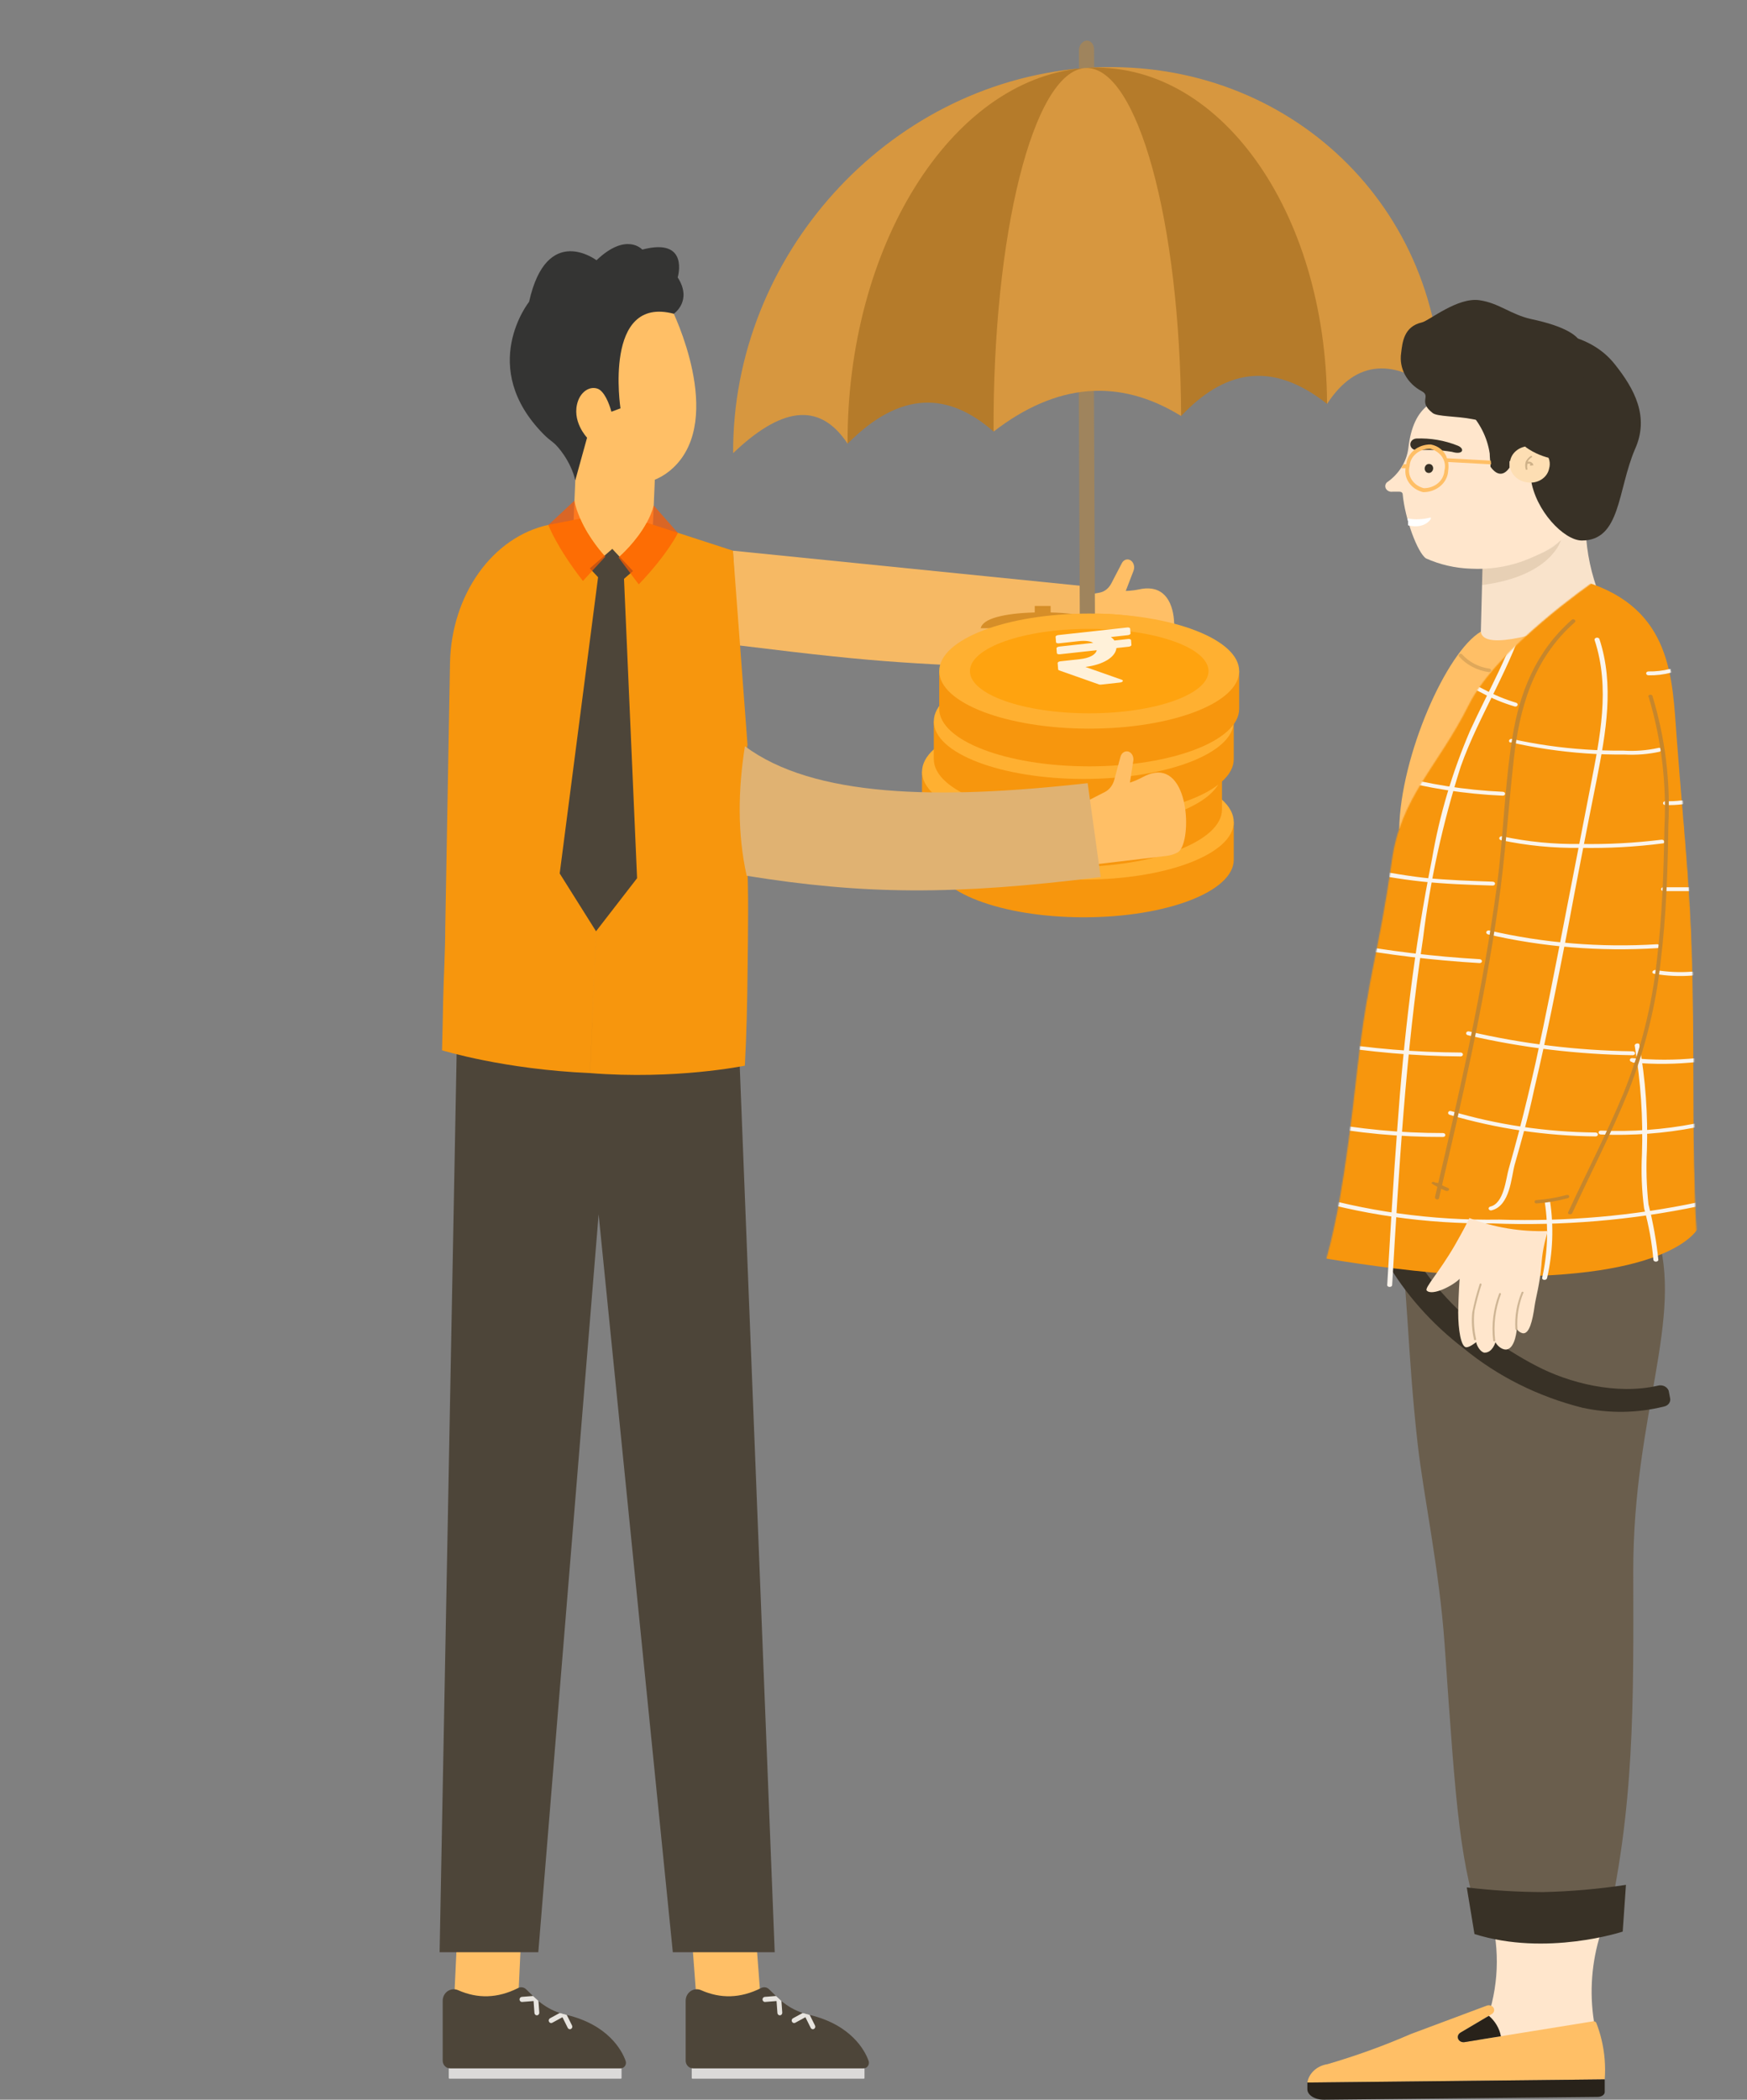 <svg width="1534" height="1843" viewBox="0 0 1534 1843" fill="none" xmlns="http://www.w3.org/2000/svg">
<rect x="0" y="0" width="1534" height="1843" fill="#808080" stroke="none"/>
<g clip-path="url(#clip0_261_52)">
<path d="M453.549 1786.18L397.459 1783.29L402.393 1678.46L458.488 1681.35L453.549 1786.18Z" fill="#FFBF66"/>
<path d="M545.196 1824.57H394.625C394.306 1824.57 394.048 1824.26 394.048 1823.88V1810.71H545.767V1823.88C545.767 1824.26 545.509 1824.57 545.196 1824.57Z" fill="#DBDAD9"/>
<path d="M545.773 1815.42C545.49 1815.48 545.19 1815.51 544.877 1815.51H395.256C394.845 1815.51 394.447 1815.47 394.054 1815.39C391.017 1814.8 388.722 1812.02 388.722 1808.66V1756.17C388.722 1748.89 395.827 1744.02 402.245 1746.86C419.261 1754.4 436.797 1754.15 454.96 1744.98C457.285 1743.8 460.065 1744.21 461.949 1746.05L468.005 1751.98L468.22 1752.18L469.128 1753.08C470.208 1754.13 471.312 1755.12 472.447 1756.08C472.564 1756.19 472.687 1756.29 472.803 1756.38C478.375 1761.03 484.701 1764.61 491.475 1766.88C491.69 1766.96 491.917 1767.03 492.126 1767.09C493.604 1767.58 495.12 1768 496.636 1768.34C496.961 1768.41 497.292 1768.48 497.599 1768.57C497.623 1768.57 497.642 1768.57 497.654 1768.59C533.881 1777.24 546.141 1799.68 549.35 1808.94C550.368 1811.85 548.552 1814.87 545.773 1815.42Z" fill="#4D4539"/>
<path d="M473.533 1766.55C473.619 1767.77 472.736 1768.84 471.564 1768.94H471.337C470.257 1768.9 469.367 1768.02 469.281 1766.88L468.514 1756.39L468.22 1752.18L469.128 1753.07C470.208 1754.12 471.312 1755.11 472.447 1756.08C472.564 1756.18 472.687 1756.28 472.803 1756.37L473.533 1766.55Z" fill="#E7E4DF"/>
<path d="M472.441 1756.08L468.514 1756.39L458.494 1757.18C458.408 1757.2 458.322 1757.2 458.255 1757.2C457.193 1757.15 456.298 1756.28 456.212 1755.13C456.113 1753.92 456.991 1752.86 458.169 1752.74L468.011 1751.96L468.226 1752.17L469.134 1753.06C470.202 1754.12 471.306 1755.11 472.441 1756.08ZM497.654 1768.59L502.293 1777.88C502.833 1778.97 502.434 1780.32 501.385 1780.88C501.182 1780.98 500.986 1781.05 500.771 1781.1C499.875 1781.26 498.955 1780.82 498.519 1779.93L493.868 1770.6L492.126 1767.09C493.604 1767.58 495.12 1768 496.636 1768.34C496.961 1768.41 497.292 1768.48 497.599 1768.57L497.654 1768.59Z" fill="#E7E4DF"/>
<path d="M497.593 1768.57L493.862 1770.6L484.928 1775.46C484.732 1775.56 484.529 1775.63 484.315 1775.68C483.425 1775.84 482.498 1775.39 482.063 1774.51C481.51 1773.42 481.922 1772.07 482.959 1771.51L491.463 1766.88C491.678 1766.95 491.905 1767.02 492.113 1767.08C493.592 1767.57 495.108 1767.99 496.623 1768.33C496.955 1768.4 497.286 1768.48 497.593 1768.57Z" fill="#E7E4DF"/>
<path d="M670.223 1785.5L614.232 1790.11L606.354 1685.47L662.338 1680.87L670.223 1785.5Z" fill="#FFBF66"/>
<path d="M758.538 1824.57H607.967C607.648 1824.57 607.39 1824.26 607.39 1823.88V1810.71H759.109V1823.88C759.109 1824.26 758.851 1824.57 758.538 1824.57Z" fill="#DBDAD9"/>
<path d="M759.115 1815.42C758.833 1815.48 758.532 1815.51 758.219 1815.51H608.599C608.188 1815.51 607.789 1815.47 607.397 1815.39C604.359 1814.8 602.064 1812.02 602.064 1808.66V1756.17C602.064 1748.89 609.17 1744.02 615.588 1746.86C632.603 1754.4 650.14 1754.15 668.303 1744.98C670.628 1743.8 673.408 1744.21 675.291 1746.05L681.348 1751.98L681.562 1752.18L682.471 1753.08C683.551 1754.13 684.655 1755.12 685.79 1756.08C685.901 1756.19 686.029 1756.29 686.146 1756.38C691.718 1761.03 698.044 1764.61 704.818 1766.88C705.033 1766.96 705.26 1767.03 705.468 1767.09C706.941 1767.58 708.463 1768 709.978 1768.34C710.303 1768.41 710.635 1768.48 710.942 1768.57C710.966 1768.57 710.985 1768.57 710.997 1768.59C747.224 1777.24 759.484 1799.68 762.693 1808.94C763.711 1811.85 761.895 1814.87 759.115 1815.42Z" fill="#4D4539"/>
<path d="M686.882 1766.55C686.968 1767.77 686.084 1768.84 684.912 1768.94H684.685C683.605 1768.9 682.716 1768.02 682.63 1766.88L681.863 1756.39L681.568 1752.18L682.476 1753.07C683.556 1754.12 684.661 1755.11 685.796 1756.08C685.907 1756.18 686.035 1756.28 686.152 1756.37L686.882 1766.55Z" fill="#E7E4DF"/>
<path d="M685.784 1756.08L681.857 1756.39L671.837 1757.18C671.751 1757.2 671.665 1757.2 671.597 1757.2C670.536 1757.15 669.64 1756.28 669.554 1755.13C669.456 1753.92 670.333 1752.86 671.512 1752.74L681.348 1751.96L681.562 1752.17L682.47 1753.06C683.544 1754.12 684.655 1755.11 685.784 1756.08ZM710.997 1768.59L715.636 1777.88C716.176 1778.97 715.777 1780.32 714.727 1780.88C714.531 1780.98 714.329 1781.05 714.12 1781.1C713.23 1781.26 712.304 1780.82 711.868 1779.93L707.217 1770.6L705.474 1767.09C706.947 1767.58 708.469 1768 709.984 1768.34C710.309 1768.41 710.641 1768.48 710.948 1768.57L710.997 1768.59Z" fill="#E7E4DF"/>
<path d="M710.941 1768.57L707.211 1770.6L698.277 1775.46C698.074 1775.56 697.878 1775.63 697.663 1775.68C696.773 1775.84 695.847 1775.39 695.411 1774.51C694.859 1773.42 695.27 1772.07 696.301 1771.51L704.812 1766.88C705.026 1766.95 705.253 1767.02 705.462 1767.08C706.935 1767.57 708.456 1767.99 709.972 1768.33C710.297 1768.4 710.629 1768.48 710.941 1768.57Z" fill="#E7E4DF"/>
<path d="M609.342 900.313L648.459 908.503L680.262 1713.53H590.78L525.634 1065.9L472.675 1713.53H386.016L401.27 908.503L508.319 896.914L609.342 900.313Z" fill="#4D4539"/>
<path d="M1016.72 590.365C1013.42 591.102 1010.02 591.072 1006.67 590.49L1002.98 589.826L986.368 586.841L941.582 578.768L943.944 524.223L965.665 520.154C969.862 519.35 973.599 516.401 975.833 512.066L985.061 494.337C986.46 491.602 989.246 490.385 991.805 491.366C992.964 491.794 993.916 492.656 994.597 493.688C995.91 495.693 996.272 498.48 995.314 500.994L988.516 518.65C988.516 518.65 993.701 518.709 1000.33 517.293C1004.29 516.438 1007.83 516.261 1010.92 516.667C1043.23 520.847 1030.14 587.408 1016.72 590.365Z" fill="#FFBF66"/>
<path d="M643.574 483.375L952.246 514.514L948.392 589.834C785.702 580.81 789.341 583.796 648.201 566.435" fill="#F6B964"/>
<path d="M506.83 382.572L501.351 511.488L570.959 515.758L576.438 386.842L506.83 382.572Z" fill="#FFBF66"/>
<path d="M548.509 259.539L590.173 272.27C590.173 272.27 637.064 366.904 591.369 410.362C573.937 426.942 549.694 429.249 529.825 417.255C519.155 410.805 508.214 400.078 501.514 382.209L490.984 299.613L548.509 259.539Z" fill="#FFBF66"/>
<path d="M505.165 421.531L515.492 384.17C515.492 384.17 501.262 369.315 507.607 351.77C510.472 343.838 517.615 338.825 524.554 341.11C530.457 343.049 534.93 354.033 536.845 361.39L544.828 358.419C544.828 358.419 529.555 259.015 591.633 275.403C591.633 275.403 608.335 264.146 595.063 243.497C595.063 243.497 605.813 208.075 563.972 219.074C563.972 219.074 550.099 203.379 523.775 228.429C523.775 228.429 480.075 195.24 464.587 264.891C464.587 264.891 418.96 322.142 477.43 381.273C480.056 383.926 482.903 386.263 485.812 388.468C489.757 391.468 501.047 404.62 505.165 421.531Z" fill="#343433"/>
<path d="M390.974 814.038C390.949 834.407 389.581 857.858 389.108 878.448C388.82 891.806 388.562 908.562 388.139 921.869C388.826 922.105 442.78 938.677 518.068 941.876L537.618 481.79L531.439 488.491C530.224 487.186 517.13 473.024 509.49 455.221L481.657 460.669C432.404 471.292 396.214 522.151 395.134 582.248L390.974 814.038ZM518.087 941.891C593.204 947.884 653.294 935.522 654.036 935.389C655.546 907.375 656.159 879.583 656.435 851.481C656.797 817.046 657.583 783.26 655.717 748.774C653.999 717.443 651.275 684.881 656.374 653.756L643.58 483.367L595.106 467.621L567.862 458.789C558.775 475.59 544.521 488.071 543.208 489.228L537.624 481.775L518.087 941.891Z" fill="#F7960D"/>
<path d="M491.457 766.673L523.364 817.415L559.407 770.838L547.926 508.049L555.713 501.289L555.799 501.207L537.624 481.79L517.903 498.885L517.983 498.974L525.162 506.655L491.457 766.673Z" fill="#4D4539"/>
<path d="M543.116 489.302L555.523 505.815L560.879 512.936C586.522 486.124 595.247 467.797 595.247 467.797L595.106 467.643L574.01 443.713C572.661 448.977 570.452 454.056 567.868 458.811C558.763 475.59 544.539 488.07 543.214 489.221C543.146 489.28 543.116 489.302 543.116 489.302ZM531.531 488.594L517.786 503.5L511.859 509.936C488.622 480.123 481.498 460.831 481.498 460.831L481.651 460.691L504.398 439.452C505.3 444.856 507.331 450.201 509.484 455.243C517.124 473.046 530.218 487.208 531.439 488.513C531.5 488.557 531.531 488.594 531.531 488.594Z" fill="#FF5C00" fill-opacity="0.7"/>
<path d="M859.328 573.284C859.328 570.04 861.654 567.482 866.299 565.624C870.95 563.766 876.436 562.425 882.75 561.606C889.07 560.781 897.672 559.926 908.57 559.034V545.698C904.36 546.118 900.98 546.84 898.439 547.85C895.899 548.86 894.408 550.047 893.978 551.411H861.077C862.096 547.275 866.777 544.024 875.135 541.672C883.486 539.321 894.635 537.957 908.576 537.581V531.868H922.523V537.581C936.9 537.957 948.638 539.439 957.707 542.026C966.788 544.614 971.329 547.953 971.329 552.045C971.329 555.289 969.009 557.854 964.358 559.734C959.707 561.614 954.191 562.978 947.797 563.825C941.404 564.673 932.979 565.521 922.523 566.369V579.845C932.402 579.137 937.777 577.095 938.642 573.704H971.329C971.04 577.847 966.463 581.127 957.603 583.545C948.748 585.971 937.047 587.386 922.523 587.814V593.601H908.576V587.888C898.409 587.652 889.591 586.841 882.105 585.455C874.625 584.069 868.956 582.307 865.109 580.162C861.255 578.024 859.328 575.731 859.328 573.284ZM939.514 551.551C939.514 549.811 937.992 548.425 934.936 547.386C931.887 546.354 927.745 545.72 922.517 545.484V557.692C928.039 557.08 932.249 556.291 935.157 555.325C938.059 554.36 939.514 553.106 939.514 551.551ZM908.57 579.985V567.637C902.906 568.249 898.55 569.023 895.5 569.966C892.444 570.91 890.923 572.156 890.923 573.704C890.923 575.304 892.487 576.667 895.611 577.795C898.734 578.931 903.053 579.66 908.57 579.985Z" fill="#D68E28"/>
<path d="M849.737 595.016H1070.38C1053.09 574.028 1010.21 559.188 960.063 559.188C909.907 559.188 867.03 574.035 849.737 595.016Z" fill="#D68E28"/>
<path d="M841.569 595.016L841.573 632.045C841.573 663.236 894.618 688.515 960.066 688.515C1025.5 688.515 1078.56 663.236 1078.56 632.045V595.016H841.569Z" fill="#F7960D"/>
<path d="M841.569 595.016C841.569 626.207 894.618 651.493 960.063 651.493C1025.5 651.493 1078.56 626.207 1078.56 595.016C1078.56 563.825 1025.51 538.539 960.063 538.539C894.618 538.539 841.569 563.818 841.569 595.016Z" fill="#FFB031"/>
<path d="M865.813 595.016C865.813 617.906 908.01 636.454 960.062 636.454C1012.12 636.454 1054.31 617.899 1054.31 595.016C1054.31 572.126 1012.12 553.571 960.062 553.571C908.01 553.571 865.813 572.126 865.813 595.016Z" fill="#DD9726"/>
<path d="M926.635 605.565C926.635 602.321 928.023 599.771 930.796 597.905C933.572 596.048 936.843 594.706 940.616 593.88C944.389 593.055 949.524 592.199 956.029 591.307V577.971C953.517 578.399 951.498 579.114 949.982 580.124C948.466 581.134 947.576 582.321 947.319 583.685H927.679C928.287 579.549 931.082 576.298 936.071 573.946C941.056 571.595 947.711 570.231 956.033 569.855V564.142H964.359V569.855C972.941 570.231 979.948 571.713 985.362 574.3C990.783 576.888 993.493 580.227 993.493 584.319C993.493 587.562 992.109 590.128 989.332 592.008C986.556 593.888 983.263 595.251 979.446 596.099C975.633 596.947 970.6 597.795 964.359 598.643V612.119C970.256 611.411 973.465 609.369 973.981 605.978H993.493C993.321 610.121 990.588 613.401 985.299 615.819C980.014 618.245 973.029 619.668 964.359 620.088V625.875H956.033V620.161C949.964 619.926 944.697 619.115 940.232 617.729C935.767 616.343 932.382 614.573 930.085 612.436C927.781 610.305 926.635 608.005 926.635 605.565ZM974.498 583.832C974.498 582.092 973.589 580.706 971.765 579.667C969.945 578.635 967.472 578.001 964.351 577.765V589.973C967.648 589.361 970.161 588.572 971.893 587.607C973.633 586.641 974.498 585.38 974.498 583.832ZM956.026 612.266V599.918C952.645 600.53 950.044 601.304 948.224 602.247C946.403 603.191 945.491 604.437 945.491 605.985C945.491 607.585 946.425 608.949 948.29 610.077C950.154 611.204 952.733 611.934 956.026 612.266Z" fill="#D68E28"/>
<path d="M839.209 618.966H1063.09C1045.54 597.978 1002.03 583.138 951.151 583.138C900.261 583.138 856.755 597.978 839.209 618.966Z" fill="#D68E28"/>
<path d="M830.917 618.958V655.988C830.917 687.179 884.74 712.457 951.147 712.457C1017.54 712.457 1071.38 687.179 1071.38 655.988V618.958H830.917Z" fill="#F7960D"/>
<path d="M830.917 618.958C830.917 650.149 884.747 675.435 951.147 675.435C1017.55 675.435 1071.38 650.149 1071.38 618.958C1071.38 587.767 1017.55 562.474 951.147 562.474C884.747 562.481 830.917 587.767 830.917 618.958Z" fill="#FFB031"/>
<path d="M855.521 618.959C855.521 641.841 898.335 660.397 951.151 660.397C1003.96 660.397 1046.78 641.841 1046.78 618.959C1046.78 596.068 1003.96 577.513 951.151 577.513C898.335 577.521 855.521 596.076 855.521 618.959Z" fill="#FFA30F"/>
<path d="M917.229 629.507C917.229 626.264 918.638 623.713 921.451 621.848C924.268 619.99 927.587 618.649 931.415 617.83C935.24 617.005 940.454 616.149 947.054 615.25V601.914C944.505 602.334 942.457 603.057 940.918 604.067C939.38 605.077 938.477 606.264 938.213 607.627H918.285C918.902 603.492 921.737 600.241 926.799 597.889C931.858 595.537 938.61 594.174 947.058 593.798V588.084H955.506V593.798C964.214 594.174 971.323 595.655 976.82 598.243C982.321 600.83 985.067 604.17 985.067 608.261C985.067 611.505 983.662 614.071 980.845 615.95C978.028 617.83 974.687 619.194 970.814 620.042C966.945 620.89 961.843 621.737 955.506 622.585V636.061C961.489 635.354 964.745 633.311 965.269 629.92H985.067C984.893 634.063 982.12 637.344 976.753 639.762C971.39 642.187 964.303 643.61 955.506 644.03V649.817H947.058V644.104C940.9 643.868 935.555 643.057 931.021 641.671C926.491 640.285 923.061 638.523 920.727 636.378C918.396 634.248 917.229 631.955 917.229 629.507ZM965.797 607.775C965.797 606.035 964.872 604.649 963.024 603.61C961.177 602.578 958.669 601.944 955.502 601.708V613.916C958.843 613.304 961.397 612.515 963.155 611.549C964.916 610.591 965.797 609.33 965.797 607.775ZM947.058 636.216V623.868C943.628 624.48 940.985 625.254 939.138 626.197C937.291 627.141 936.366 628.387 936.366 629.935C936.366 631.535 937.313 632.899 939.205 634.027C941.097 635.154 943.713 635.884 947.058 636.216Z" fill="#ECEAE8"/>
<path d="M993.811 745.063C969.164 747.11 948.997 724.292 948.839 694.161L946.926 269.713C946.925 265.237 949.862 261.386 953.533 261.048C957.197 260.768 960.167 264.129 960.214 268.611L962.126 693.058C962.236 714.231 976.399 730.291 993.737 728.835C1011.07 727.38 1025.1 709.009 1024.99 687.836C1024.99 683.359 1027.93 679.508 1031.6 679.17C1035.26 678.89 1038.23 682.251 1038.28 686.733C1038.39 716.859 1018.46 743.016 993.811 745.063ZM954.307 107.315C950.643 107.595 947.674 104.234 947.627 99.752L947.38 44.352C947.379 39.876 950.315 36.025 953.987 35.687C957.658 35.349 960.62 38.768 960.667 43.249L960.914 98.65C960.915 103.126 957.952 107.003 954.307 107.315Z" fill="#9F845D"/>
<path d="M1037.11 365.151C982.361 331.419 927.464 336.415 872.445 378.807C835.363 208.176 891.055 64.418 952.507 59.761C952.866 59.715 953.218 59.726 953.578 59.68C1014.99 53.1 1074.02 181.584 1037.11 365.151Z" fill="#D7973F"/>
<path d="M952.505 59.76C907.023 63.533 871.662 206.206 872.444 378.806C833.178 344.308 790.952 342.26 744.283 389.44C705.134 209.795 820.032 67.781 950.097 59.98L952.505 59.76ZM1165.27 354.516C1115.25 315.044 1073.84 326.286 1037.11 365.15C1036.35 193.889 998.566 58.495 953.549 59.705L954.074 59.648C1081.27 48.09 1196.99 170.648 1165.27 354.516Z" fill="#B57B2A"/>
<path d="M1265.78 346.169C1224.34 313.632 1190.66 315.58 1165.27 354.516C1164.49 183.369 1069.03 52.858 954.075 59.647C1124.06 48.08 1264.99 174.934 1265.78 346.169ZM950.051 59.974C834.291 70.567 743.484 217.36 744.237 389.434C718.539 350.493 683.882 359.423 643.749 397.754C642.995 225.128 778.291 74.217 950.051 59.974Z" fill="#D7973F"/>
<path d="M829.03 721.529H1074.26C1055.03 702.76 1007.38 689.489 951.645 689.489C895.898 689.489 848.244 702.76 829.03 721.529Z" fill="#D68E28"/>
<path d="M819.947 721.529V754.644C819.947 782.537 878.901 805.143 951.64 805.143C1024.37 805.143 1083.33 782.537 1083.33 754.644V721.529H819.947Z" fill="#F7960D"/>
<path d="M819.947 721.529C819.947 749.422 878.905 772.035 951.64 772.035C1024.37 772.035 1083.33 749.422 1083.33 721.529C1083.33 693.636 1024.37 671.023 951.64 671.023C878.91 671.017 819.947 693.629 819.947 721.529Z" fill="#FFB031"/>
<path d="M846.892 721.529C846.892 741.999 893.788 758.586 951.64 758.586C1009.49 758.586 1056.39 741.992 1056.39 721.529C1056.39 701.065 1009.49 684.465 951.64 684.465C893.788 684.465 846.892 701.059 846.892 721.529Z" fill="#DD9726"/>
<path d="M914.49 730.963C914.49 728.062 916.033 725.781 919.115 724.113C922.201 722.452 925.836 721.252 930.029 720.52C934.218 719.782 939.929 719.017 947.159 718.22V706.294C944.367 706.676 942.123 707.315 940.438 708.219C938.753 709.122 937.764 710.183 937.479 711.403H915.646C916.322 707.704 919.428 704.797 924.973 702.694C930.513 700.591 937.91 699.371 947.159 699.035V693.926H956.412V699.035C965.95 699.371 973.738 700.696 979.759 703.01C985.784 705.324 988.796 708.311 988.796 711.97C988.796 714.871 987.253 717.165 984.172 718.846C981.086 720.527 977.426 721.747 973.184 722.505C968.947 723.263 963.353 724.021 956.416 724.779V736.83C962.971 736.204 966.537 734.371 967.115 731.339H988.8C988.609 735.044 985.572 737.977 979.69 740.14C973.815 742.309 966.056 743.581 956.416 743.957V749.132H947.163V744.023C940.418 743.812 934.564 743.087 929.601 741.847C924.639 740.608 920.882 739.032 918.325 737.114C915.769 735.195 914.49 733.145 914.49 730.963ZM967.689 711.521C967.689 709.966 966.675 708.726 964.652 707.797C962.629 706.874 959.881 706.3 956.412 706.096V717.013C960.076 716.466 962.869 715.761 964.794 714.897C966.724 714.04 967.689 712.913 967.689 711.521ZM947.159 736.956V725.913C943.402 726.46 940.507 727.152 938.488 727.996C936.465 728.84 935.451 729.954 935.451 731.339C935.451 732.769 936.489 733.989 938.561 734.998C940.634 736.006 943.499 736.659 947.159 736.956ZM818.694 677.372H1063.92C1044.7 658.603 997.044 645.332 941.309 645.332C885.563 645.325 837.909 658.603 818.694 677.372Z" fill="#D68E28"/>
<path d="M809.611 677.366V710.48C809.611 738.373 868.566 760.979 941.304 760.979C1014.03 760.979 1073 738.373 1073 710.48V677.366H809.611Z" fill="#F7960D"/>
<path d="M941.304 727.871C1014.04 727.871 1073 705.259 1073 677.366C1073 649.472 1014.04 626.86 941.304 626.86C868.572 626.86 809.611 649.472 809.611 677.366C809.611 705.259 868.572 727.871 941.304 727.871Z" fill="#FFB031"/>
<path d="M836.556 677.365C836.556 697.829 883.453 714.422 941.3 714.422C999.151 714.422 1046.05 697.829 1046.05 677.365C1046.05 656.895 999.151 640.302 941.3 640.302C883.453 640.308 836.556 656.902 836.556 677.365Z" fill="#DD9726"/>
<path d="M904.153 686.799C904.153 683.899 905.696 681.618 908.778 679.95C911.863 678.288 915.499 677.088 919.692 676.357C923.881 675.618 929.592 674.854 936.822 674.056V662.13C934.029 662.506 931.786 663.152 930.101 664.055C928.416 664.958 927.426 666.019 927.141 667.239H905.313C905.989 663.541 909.095 660.633 914.64 658.53C920.18 656.427 927.577 655.208 936.83 654.871V649.762H946.083V654.871C955.621 655.208 963.409 656.533 969.43 658.847C975.455 661.161 978.467 664.147 978.467 667.806C978.467 670.707 976.924 673.001 973.843 674.682C970.757 676.363 967.097 677.583 962.855 678.341C958.618 679.099 953.024 679.857 946.087 680.615V692.667C952.641 692.034 956.208 690.208 956.786 687.175H978.471C978.28 690.88 975.243 693.814 969.365 695.976C963.49 698.145 955.727 699.411 946.091 699.793V704.968H936.838V699.859C930.093 699.648 924.239 698.923 919.276 697.684C914.314 696.444 910.557 694.869 908 692.95C905.427 691.038 904.153 688.988 904.153 686.799ZM957.351 667.364C957.351 665.809 956.342 664.569 954.315 663.64C952.291 662.717 949.543 662.15 946.075 661.939V672.856C949.739 672.309 952.532 671.603 954.457 670.74C956.387 669.883 957.351 668.755 957.351 667.364ZM936.822 692.799V681.756C933.065 682.303 930.17 682.995 928.147 683.839C926.124 684.683 925.11 685.797 925.11 687.182C925.11 688.612 926.148 689.832 928.22 690.841C930.296 691.849 933.158 692.502 936.822 692.799Z" fill="#D68E28"/>
<path d="M829.03 633.208H1074.26C1055.03 614.439 1007.38 601.168 951.645 601.168C895.898 601.168 848.244 614.446 829.03 633.208Z" fill="#D68E28"/>
<path d="M819.947 633.208V666.323C819.947 694.216 878.902 716.822 951.64 716.822C1024.37 716.822 1083.33 694.216 1083.33 666.323V633.208H819.947Z" fill="#F7960D"/>
<path d="M819.947 633.208C819.947 661.102 878.905 683.714 951.64 683.714C1024.37 683.714 1083.33 661.102 1083.33 633.208C1083.33 605.315 1024.37 582.703 951.64 582.703C878.91 582.703 819.947 605.315 819.947 633.208Z" fill="#FFB031"/>
<path d="M846.892 633.208C846.892 653.678 893.789 670.265 951.64 670.265C1009.49 670.265 1056.39 653.672 1056.39 633.208C1056.39 612.739 1009.49 596.145 951.64 596.145C893.789 596.145 846.892 612.739 846.892 633.208Z" fill="#DD9726"/>
<path d="M914.489 642.642C914.489 639.741 916.032 637.46 919.113 635.792C922.199 634.131 925.834 632.931 930.027 632.199C934.216 631.467 939.928 630.696 947.158 629.892V617.966C944.365 618.342 942.122 618.988 940.437 619.891C938.751 620.794 937.762 621.855 937.477 623.075H915.645C916.321 619.377 919.427 616.469 924.971 614.366C930.512 612.263 937.909 611.044 947.158 610.707V605.598H956.411V610.707C965.949 611.044 973.736 612.369 979.757 614.683C985.782 616.997 988.795 619.983 988.795 623.642C988.795 626.543 987.252 628.837 984.17 630.518C981.084 632.199 977.425 633.419 973.183 634.177C968.945 634.935 963.352 635.693 956.415 636.451V648.503C962.969 647.87 966.535 646.044 967.113 643.011H988.799C988.607 646.716 985.571 649.65 979.688 651.812C973.814 653.981 966.055 655.253 956.415 655.629V660.804H947.162V655.695C940.416 655.484 934.562 654.759 929.6 653.52C924.637 652.28 920.88 650.705 918.324 648.786C915.767 646.881 914.489 644.831 914.489 642.642ZM967.687 623.207C967.687 621.651 966.673 620.412 964.65 619.482C962.627 618.559 959.879 617.986 956.411 617.781V628.699C960.075 628.151 962.867 627.446 964.793 626.582C966.722 625.719 967.687 624.598 967.687 623.207ZM947.158 648.634V637.592C943.4 638.139 940.506 638.831 938.487 639.675C936.463 640.519 935.45 641.633 935.45 643.018C935.45 644.448 936.488 645.668 938.56 646.676C940.632 647.692 943.498 648.344 947.158 648.634Z" fill="#D68E28"/>
<path d="M833.802 589.051H1079.03C1059.81 570.282 1012.15 557.011 956.417 557.011C900.67 557.011 853.016 570.282 833.802 589.051Z" fill="#D68E28"/>
<path d="M824.718 589.051V622.166C824.718 650.059 883.676 672.665 956.411 672.665C1029.14 672.665 1088.1 650.059 1088.1 622.166V589.051H824.718Z" fill="#F7960D"/>
<path d="M824.718 589.051C824.718 616.945 883.68 639.557 956.411 639.557C1029.14 639.557 1088.1 616.945 1088.1 589.051C1088.1 561.158 1029.15 538.539 956.411 538.539C883.68 538.539 824.718 561.152 824.718 589.051Z" fill="#FFB031"/>
<path d="M851.664 589.051C851.664 609.515 898.56 626.108 956.412 626.108C1014.26 626.108 1061.16 609.515 1061.16 589.051C1061.16 568.582 1014.26 551.988 956.412 551.988C898.56 551.988 851.664 568.582 851.664 589.051Z" fill="#FFA30F"/>
<path d="M1034.08 748.184C1031.04 749.865 1027.73 750.838 1024.36 751.251L1020.65 751.701L1003.94 753.684L958.867 759.028L950.049 705.449L970.28 695.113C974.182 693.101 977.207 689.149 978.49 684.276L983.828 664.379C984.632 661.312 987.074 659.315 989.762 659.506C990.976 659.58 992.075 660.133 992.946 660.944C994.627 662.499 995.542 665.094 995.131 667.815L992.136 686.93C992.136 686.93 997.18 685.471 1003.32 682.146C1006.99 680.148 1010.38 678.939 1013.46 678.423C1045.63 672.997 1046.5 741.372 1034.08 748.184Z" fill="#FFBF66"/>
<path d="M655.65 768.708C758.189 785.221 837.214 785.995 966.494 769.784L955.044 687.402C822.862 702.308 714.329 699.787 654.091 655.002C648.115 693.115 647.317 731.177 655.65 768.708Z" fill="#E0B272"/>
<path d="M990.327 557.519C991.682 557.37 992.737 556.683 992.682 555.985L992.352 551.771C992.298 551.073 991.154 550.627 989.798 550.776L929.247 557.434C927.891 557.583 926.836 558.27 926.891 558.968L927.26 563.682C927.315 564.381 928.458 564.826 929.814 564.677L947.26 562.759C952.846 562.144 957.214 562.722 959.957 564.258L930.039 567.548C928.683 567.697 927.629 568.384 927.683 569.082L928.014 573.296C928.068 573.994 929.212 574.439 930.567 574.29L963.044 570.719C962.07 574.661 956.785 577.638 948.235 578.578L931.051 580.467C929.696 580.616 928.641 581.303 928.696 582.001L929.133 587.586C929.161 587.939 929.474 588.244 929.996 588.428L965.018 600.766C965.488 600.932 966.092 600.986 966.709 600.918L983.599 599.061C985.833 598.816 986.795 597.285 985.092 596.685L953.077 585.406C968.706 583.439 979.463 576.831 980.316 568.82L991.119 567.632C992.475 567.483 993.53 566.796 993.475 566.098L993.145 561.884C993.09 561.186 991.947 560.741 990.591 560.89L978.585 562.21C977.776 561.073 976.707 560.053 975.405 559.16L990.327 557.519Z" fill="white" fill-opacity="0.84"/>
<g clip-path="url(#clip1_261_52)">
<path d="M1300.3 554.431C1300.3 554.431 1347.2 544.176 1358.52 558.328C1391 597.606 1228.59 727.745 1228.59 727.745C1229.74 663.239 1270.22 572.07 1300.3 554.431Z" fill="#FFBF66"/>
<path d="M1405.41 1697.27L1312.54 1698.2C1317.44 1730.23 1312.21 1762.85 1297.44 1792.34L1384.71 1788.54L1399.58 1774.08C1395.58 1748.4 1397.56 1722.24 1405.41 1697.27Z" fill="#FFE6CC"/>
<path d="M1147.96 1827.92L1409.07 1825.16C1409.96 1813.4 1409 1801.6 1406.21 1790.08C1405.04 1785.15 1403.51 1780.28 1401.64 1775.52C1401.41 1775.05 1401.02 1774.67 1400.52 1774.43C1400.03 1774.18 1399.45 1774.1 1398.89 1774.19L1286.01 1792.44C1284.9 1792.62 1283.77 1792.47 1282.77 1792.01C1281.78 1791.54 1280.98 1790.79 1280.52 1789.88C1280.02 1788.87 1279.95 1787.74 1280.31 1786.68C1280.66 1785.63 1281.43 1784.73 1282.46 1784.14L1309.68 1767.93C1310.71 1767.39 1311.47 1766.52 1311.81 1765.49C1312.14 1764.46 1312.03 1763.36 1311.49 1762.41C1310.95 1761.45 1310.03 1760.72 1308.9 1760.35C1307.78 1759.99 1306.55 1760.02 1305.45 1760.45L1238.77 1785.37C1215.08 1795.68 1190.62 1804.52 1165.57 1811.82C1161.12 1812.5 1157.01 1814.41 1153.85 1817.31C1150.68 1820.2 1148.62 1823.92 1147.96 1827.92Z" fill="#FFBF66"/>
<path d="M1317.92 1787.31C1316.65 1780.47 1312.96 1774.18 1307.4 1769.37L1282.23 1784.24C1281.14 1784.94 1280.39 1786 1280.16 1787.19C1279.92 1788.38 1280.22 1789.6 1280.98 1790.6C1281.53 1791.3 1282.3 1791.85 1283.19 1792.18C1284.08 1792.51 1285.06 1792.6 1286.01 1792.44L1317.92 1787.31ZM1147.96 1833.77V1827.93L1409.07 1825.16V1836.33C1409.07 1838.59 1406.33 1840.54 1402.78 1840.54L1162.6 1843C1154.59 1843.1 1147.96 1839 1147.96 1833.77Z" fill="#28221A"/>
<path d="M1228.02 1081.55C1236.14 1126.98 1235.68 1186.87 1244.83 1267.48C1249.98 1313.22 1263.82 1376.8 1268.51 1443.66C1278.8 1591.75 1281.55 1634.82 1302.82 1698.09C1320.55 1701.74 1338.75 1703.19 1356.92 1702.4C1374.43 1702.62 1391.92 1701.42 1409.19 1698.81C1435.61 1587.44 1434.35 1493.71 1434.12 1378.54C1434.12 1241.12 1479.18 1157.23 1454.59 1081.14L1228.02 1081.55Z" fill="#6A5E4D"/>
<path d="M1294.7 1697.58C1358.06 1717.58 1424.86 1695.43 1424.86 1695.43L1427.71 1654.41C1403.59 1658.09 1379.21 1660.22 1354.75 1660.77C1332.41 1660.68 1310.1 1659.31 1287.95 1656.66L1294.7 1697.58ZM1216.58 1105.85C1233.61 1135.49 1256.92 1161.86 1285.21 1183.49C1314.85 1207.95 1350.51 1225.79 1389.29 1235.58C1412.93 1240.78 1437.67 1240.43 1461.11 1234.56C1462.78 1234.24 1464.25 1233.38 1465.26 1232.16C1466.27 1230.93 1466.75 1229.41 1466.6 1227.89L1465.23 1220.71C1464.92 1219.85 1464.42 1219.05 1463.76 1218.36C1463.1 1217.67 1462.3 1217.1 1461.39 1216.69C1460.49 1216.28 1459.5 1216.03 1458.49 1215.97C1457.48 1215.9 1456.47 1216.02 1455.51 1216.3C1419.14 1224.61 1377.28 1213.74 1349.14 1198.97C1319.26 1183.48 1292.66 1163.37 1270.57 1139.59C1258.48 1126.7 1248.05 1112.63 1239.46 1097.65C1233.17 1086.68 1209.95 1094.78 1216.58 1105.85Z" fill="#383126"/>
<path d="M1375.68 547.355C1361.72 552.585 1302.48 572.891 1300.3 554.431L1302.93 451.879L1392.83 455.161C1392.83 455.161 1392.83 461.519 1392.83 472.8C1394.46 492.405 1399.44 511.67 1407.59 529.921C1408.39 532.075 1377.96 546.535 1375.68 547.355Z" fill="#F9E3CB"/>
<g style="mix-blend-mode:multiply" opacity="0.2">
<path d="M1301.33 513.513V499.053C1301.33 499.053 1355.09 492.798 1370.64 473.723C1370.99 473.723 1362.52 505.719 1301.33 513.513Z" fill="#9F845D"/>
</g>
<path d="M1390.32 454.853C1384.54 454.562 1378.99 452.781 1374.32 449.724C1369.66 446.667 1366.07 442.465 1364.01 437.624C1364.01 437.624 1338.39 345.327 1302.25 345.327C1259.36 344.302 1241.06 355.583 1236.6 393.63C1235.83 399.481 1233.76 405.135 1230.52 410.26C1227.28 415.384 1222.93 419.877 1217.73 423.472C1216.98 424.236 1216.51 425.188 1216.4 426.198C1216.28 427.208 1216.51 428.227 1217.06 429.114C1217.61 430.001 1218.45 430.714 1219.47 431.155C1220.49 431.595 1221.64 431.742 1222.76 431.574H1228.94C1229.28 431.56 1229.63 431.608 1229.95 431.714C1230.28 431.82 1230.58 431.982 1230.83 432.192C1231.09 432.401 1231.29 432.654 1231.44 432.935C1231.58 433.216 1231.67 433.52 1231.68 433.83C1233.63 455.161 1244.61 485.106 1252.15 490.131C1264.36 495.611 1277.74 498.688 1291.38 499.156C1355.43 502.54 1390.32 454.853 1390.32 454.853Z" fill="#FFE6CC"/>
<path d="M1251.7 413.627C1251.94 414.019 1252.28 414.355 1252.7 414.611C1253.11 414.867 1253.58 415.036 1254.08 415.105C1254.57 415.174 1255.08 415.142 1255.56 415.01C1256.04 414.879 1256.48 414.651 1256.84 414.345C1257.67 413.649 1258.21 412.724 1258.37 411.719C1258.54 410.714 1258.32 409.688 1257.76 408.807C1257.51 408.406 1257.16 408.059 1256.75 407.793C1256.33 407.527 1255.85 407.348 1255.35 407.27C1254.84 407.191 1254.32 407.215 1253.83 407.339C1253.34 407.463 1252.88 407.684 1252.5 407.987C1251.68 408.712 1251.16 409.661 1251.01 410.683C1250.87 411.706 1251.11 412.742 1251.7 413.627ZM1417.88 319.689C1400.61 297.846 1370.53 288.206 1332.1 292C1332.1 292 1290.01 298.256 1274.11 298.564L1261.65 344.61C1271.62 348.374 1280.82 353.608 1288.87 360.095C1299.34 370.79 1306.02 384.032 1308.08 398.142C1308.08 401.526 1308.77 406.038 1308.77 409.115V409.73C1318.37 423.062 1325.35 410.346 1325.47 410.448V405.218C1325.52 405.016 1325.52 404.805 1325.47 404.603C1325.47 404.603 1342.85 411.166 1344.22 420.396C1348.11 448.187 1373.27 474.338 1388.94 474.441C1423.25 474.441 1420.17 430.446 1435.61 394.348C1448.53 365.838 1435.15 341.328 1417.88 319.689Z" fill="#383126"/>
<path d="M1360.24 411.269C1359.86 413.216 1359.06 415.078 1357.88 416.745C1356.7 418.412 1355.16 419.85 1353.35 420.977C1351.54 422.104 1349.49 422.895 1347.34 423.306C1345.18 423.717 1342.96 423.739 1340.79 423.37C1336.46 422.766 1332.53 420.744 1329.76 417.695C1327 414.646 1325.59 410.785 1325.81 406.859C1325.82 404.839 1326.28 402.841 1327.16 400.98C1328.03 399.119 1329.31 397.43 1330.91 396.011C1332.52 394.593 1334.42 393.471 1336.51 392.71C1338.59 391.95 1340.83 391.565 1343.08 391.579C1345.78 391.546 1348.45 392.073 1350.88 393.119C1353.31 394.165 1355.44 395.701 1357.1 397.608C1358.77 399.514 1359.91 401.739 1360.46 404.109C1361 406.479 1360.92 408.929 1360.24 411.269Z" fill="#FDDEB3"/>
<g style="mix-blend-mode:multiply" opacity="0.5">
<path d="M1346.51 408.295C1346.36 407.62 1346.02 406.992 1345.52 406.471C1345.01 405.95 1344.37 405.554 1343.65 405.321C1342.9 405.163 1342.12 405.163 1341.36 405.321C1342.15 403.713 1343.42 402.33 1345.02 401.321C1345.82 401.321 1345.02 399.68 1344.22 400.193C1342.26 401.434 1340.72 403.137 1339.76 405.116C1339.08 407.365 1339.08 409.737 1339.76 411.987C1339.76 412.909 1341.36 411.987 1341.25 411.987C1340.85 410.331 1340.85 408.617 1341.25 406.961H1343.65V407.679C1343.58 407.737 1343.52 407.808 1343.48 407.888C1343.44 407.967 1343.42 408.054 1343.42 408.141C1343.42 408.228 1343.44 408.314 1343.48 408.394C1343.52 408.474 1343.58 408.545 1343.65 408.602C1343.81 408.719 1344.02 408.782 1344.22 408.782C1344.43 408.782 1344.63 408.719 1344.79 408.602C1345.38 408.586 1345.96 408.482 1346.51 408.295Z" fill="#9F845D"/>
</g>
<path d="M1274.91 396.604C1264.88 394.964 1254.66 394.482 1244.49 395.168C1242.97 395.263 1241.48 394.814 1240.33 393.92C1239.18 393.026 1238.48 391.759 1238.37 390.399C1238.27 389.039 1238.77 387.697 1239.76 386.668C1240.76 385.639 1242.17 385.008 1243.69 384.913C1256.07 384.436 1268.4 386.543 1279.72 391.066C1286.35 393.527 1285.21 399.68 1274.91 396.604Z" fill="#383126"/>
<path d="M1248.61 343.483C1242.2 340.122 1237.04 335.134 1233.78 329.148C1230.52 323.163 1229.32 316.446 1230.31 309.846C1231.45 300.309 1232.71 286.567 1248.61 282.978C1255.01 281.439 1279.6 260.826 1298.93 263.493C1316.32 265.954 1326.5 276.107 1344.68 280.106C1373.73 286.259 1388.14 294.874 1388.94 304.308C1389.74 313.743 1384.14 321.742 1391.46 333.536C1399.58 347.175 1407.59 349.329 1411.02 360.199C1412.85 366.045 1408.39 366.66 1400.27 386.35C1394.09 401.118 1397.98 411.475 1392.37 413.732C1380.94 418.244 1374.53 404.707 1364.47 402.861C1355.48 401.234 1347.05 397.719 1339.88 392.606C1332.56 383.479 1344.79 373.018 1338.62 367.378C1332.44 361.738 1315.74 373.018 1292.87 367.891C1279.15 365.122 1261.65 365.84 1257.76 362.353C1245.06 352.303 1256.73 348.098 1248.61 343.483Z" fill="#383126"/>
<path d="M1235.8 455.058C1235.88 455.83 1236.07 456.588 1236.37 457.315C1236.41 457.964 1236.41 458.614 1236.37 459.263C1236.37 459.776 1236.37 461.109 1236.37 461.109C1252.27 465.211 1258.67 453.418 1255.81 454.341C1249.3 455.978 1242.44 456.224 1235.8 455.058Z" fill="white"/>
<path d="M1309 404.295L1270.57 402.244C1269.69 399.246 1267.89 396.527 1265.39 394.39C1262.89 392.253 1259.77 390.782 1256.39 390.143C1251.01 390.045 1245.78 391.779 1241.77 394.994C1237.76 398.21 1235.26 402.67 1234.77 407.474H1232.48C1231.68 408.599 1230.96 409.763 1230.31 410.961H1234.2C1233.46 415.552 1234.62 420.226 1237.47 424.099C1240.31 427.973 1244.64 430.778 1249.64 431.984C1255.3 432.015 1260.75 430.076 1264.84 426.576C1268.94 423.075 1271.36 418.286 1271.6 413.217C1272 410.666 1272 408.077 1271.6 405.526L1309.34 407.577L1309 404.295ZM1250.21 428.497C1245.74 427.368 1241.94 424.723 1239.62 421.124C1237.29 417.525 1236.62 413.254 1237.74 409.218C1237.92 405.056 1239.91 401.123 1243.29 398.265C1246.67 395.408 1251.17 393.854 1255.81 393.937C1260.27 395.044 1264.07 397.669 1266.4 401.252C1268.73 404.834 1269.4 409.092 1268.28 413.115C1268.07 417.277 1266.07 421.205 1262.7 424.074C1259.33 426.942 1254.86 428.528 1250.21 428.497Z" fill="#FFBF66"/>
<mask id="mask0_261_52" style="mask-type:luminance" maskUnits="userSpaceOnUse" x="1158" y="510" width="334" height="640">
<path d="M1399.58 510.437C1399.58 510.437 1314.6 568.789 1289.78 618.527C1262.33 673.495 1229.74 699.543 1222.07 756.049C1210.64 836.86 1201.49 854.089 1192.11 936.028C1180.67 1038.58 1172.89 1079.6 1158.48 1126.37C1158.48 1126.37 1258.67 1149.34 1337.36 1149.34C1474.61 1149.34 1491.65 1104.21 1491.65 1104.21C1486.27 1048.32 1488.22 1015.92 1487.07 896.751C1486.04 794.199 1481.13 761.997 1473.92 653.497C1470.38 600.58 1470.72 535.152 1399.58 510.437Z" fill="white"/>
</mask>
<g mask="url(#mask0_261_52)">
<path d="M1391.4 510.437C1391.4 510.437 1299.02 566.139 1272.03 613.619C1242.19 666.091 1206.75 690.957 1198.42 744.898C1185.99 822.04 1176.04 838.487 1165.85 916.706C1153.41 1014.6 1144.96 1053.76 1129.29 1098.4C1129.29 1098.4 1238.21 1120.33 1323.76 1120.33C1472.97 1120.33 1491.5 1077.26 1491.5 1077.26C1485.65 1023.9 1487.77 992.967 1486.52 879.211C1485.4 781.315 1480.06 750.576 1472.22 647.002C1468.37 596.487 1468.74 534.029 1391.4 510.437Z" fill="#F7960D"/>
<path opacity="0.15" d="M1265.57 569.664C1268.45 573.532 1272.45 576.809 1277.25 579.225C1282.05 581.642 1287.5 583.129 1293.17 583.565C1295.53 583.565 1295.53 580.726 1293.17 580.628C1288.05 580.284 1283.1 578.964 1278.77 576.781C1274.44 574.598 1270.85 571.617 1268.3 568.097C1266.94 566.629 1263.7 568.097 1265.07 569.664H1265.57Z" fill="#28221A"/>
<path d="M1256.74 1038.1C1257.42 1038.98 1258.36 1039.71 1259.47 1040.25L1262.71 1042.11C1264.92 1043.25 1267.2 1044.29 1269.55 1045.24C1270 1045.42 1270.51 1045.46 1271 1045.35C1271.48 1045.25 1271.9 1045 1272.16 1044.66C1272.29 1044.49 1272.37 1044.31 1272.4 1044.12C1272.43 1043.92 1272.41 1043.73 1272.34 1043.55C1272.27 1043.36 1272.15 1043.19 1271.99 1043.04C1271.83 1042.9 1271.63 1042.78 1271.41 1042.7C1269.23 1041.81 1267.11 1040.83 1265.07 1039.76C1263.99 1039.26 1262.95 1038.71 1261.96 1038.1H1260.84H1260.22C1260.11 1037.93 1259.95 1037.78 1259.76 1037.67C1259.57 1037.55 1259.35 1037.47 1259.11 1037.42C1258.88 1037.38 1258.64 1037.37 1258.4 1037.4C1258.16 1037.43 1257.94 1037.5 1257.73 1037.61C1257.32 1037.83 1257.03 1038.16 1256.92 1038.54C1256.8 1038.92 1256.87 1039.32 1257.11 1039.66L1256.74 1038.1Z" fill="#C6862C"/>
<path d="M1326.25 651.505C1347.89 656.426 1370.08 659.704 1392.52 661.295C1403.83 662.078 1415.27 662.371 1426.59 662.274C1436.93 662.84 1447.32 662.013 1457.3 659.826C1459.79 658.945 1458.67 655.714 1456.06 656.498C1446.08 658.715 1435.68 659.51 1425.35 658.847C1414.39 658.961 1403.43 658.634 1392.52 657.868C1370.47 656.438 1348.65 653.323 1327.37 648.568C1326.86 648.55 1326.35 648.671 1325.94 648.909C1325.53 649.147 1325.23 649.489 1325.1 649.878C1324.97 650.266 1325.02 650.678 1325.22 651.046C1325.43 651.413 1325.79 651.713 1326.25 651.897V651.505ZM1317.67 737.36C1340.47 742.236 1364.04 744.543 1387.67 744.213C1411.85 744.674 1436.04 743.363 1459.91 740.297C1462.65 740.297 1461.53 736.675 1458.79 737.066C1435.27 739.967 1411.47 741.212 1387.67 740.786C1364.42 741.149 1341.22 738.874 1318.79 734.031C1318.28 734.014 1317.77 734.134 1317.36 734.372C1316.95 734.61 1316.65 734.952 1316.52 735.341C1316.39 735.73 1316.44 736.142 1316.64 736.509C1316.85 736.876 1317.21 737.176 1317.67 737.36ZM1305.85 819.984C1354.22 831.215 1404.8 835.362 1455.06 832.221C1457.8 832.221 1457.8 828.697 1455.06 828.795C1405.3 831.879 1355.23 827.764 1307.35 816.656C1306.84 816.638 1306.33 816.758 1305.92 816.997C1305.51 817.235 1305.22 817.577 1305.08 817.965C1304.95 818.354 1305 818.766 1305.2 819.133C1305.41 819.501 1305.77 819.801 1306.23 819.984H1305.85ZM1288.94 908.678C1335.93 919.583 1384.57 925.477 1433.55 926.202C1436.41 926.202 1436.41 922.873 1433.55 922.775C1384.94 922.083 1336.68 916.222 1290.06 905.35C1287.33 904.664 1286.21 907.993 1288.94 908.678ZM1273.03 978.576C1313.97 990.658 1357.26 997.051 1400.98 997.47C1403.71 997.47 1403.83 994.141 1400.98 994.044C1357.63 993.647 1314.71 987.286 1274.15 975.247C1271.54 974.464 1270.42 977.793 1273.03 978.576ZM1139.49 1049.26C1193.93 1066.05 1251.99 1074.39 1310.45 1073.83C1371.56 1076.21 1432.76 1071.09 1491.87 1058.65C1494.6 1057.97 1493.36 1054.64 1490.75 1055.33C1434.03 1067.27 1375.34 1072.39 1316.67 1070.5C1257.19 1071.43 1198.05 1063.19 1142.59 1046.22C1139.98 1045.44 1137.75 1048.38 1140.36 1049.26H1139.49ZM1155.15 987.485C1191.77 994.559 1229.35 998.077 1267.06 997.959C1269.8 997.959 1269.8 994.631 1267.06 994.533C1230.07 994.562 1193.2 991.078 1157.27 984.156C1156.76 984.138 1156.25 984.259 1155.84 984.497C1155.43 984.735 1155.14 985.077 1155.01 985.466C1154.87 985.854 1154.92 986.266 1155.12 986.634C1155.33 987.001 1155.69 987.301 1156.15 987.485H1155.15ZM1405.7 995.806C1433.54 996.938 1461.44 994.861 1488.51 989.638C1491.25 989.638 1490 985.82 1487.39 986.408C1460.68 991.52 1433.15 993.532 1405.7 992.379C1402.96 992.379 1402.96 995.708 1405.7 995.806ZM1163.36 916.999C1202.67 923.502 1242.69 926.945 1282.85 927.278C1283.34 927.186 1283.77 926.966 1284.09 926.656C1284.4 926.345 1284.57 925.961 1284.57 925.565C1284.57 925.17 1284.4 924.785 1284.09 924.475C1283.77 924.164 1283.34 923.945 1282.85 923.852C1243.12 923.68 1203.51 920.4 1164.6 914.062C1161.87 913.573 1160.62 916.901 1163.36 917.391V916.999ZM1433.55 932.663C1452.62 934.353 1471.87 934.155 1490.87 932.075C1493.73 932.075 1492.49 928.453 1489.75 928.747C1470.97 930.607 1451.96 930.607 1433.18 928.747C1430.44 928.747 1430.44 931.977 1433.18 932.173L1433.55 932.663ZM1179.03 830.851C1218.53 838.115 1258.69 842.959 1299.14 845.339C1302 845.339 1302 842.109 1299.14 841.913C1259.02 839.571 1219.19 834.759 1180.02 827.522C1177.29 827.033 1176.17 830.361 1178.9 830.851H1179.03ZM1452.7 854.737C1463.51 856.628 1474.63 857.157 1485.65 856.304C1488.39 856.304 1488.51 852.682 1485.65 852.877C1474.93 853.681 1464.11 853.186 1453.57 851.409C1450.84 851.409 1449.72 854.248 1452.45 854.737H1452.7ZM1190.71 763.988C1209.65 768.368 1228.98 771.64 1248.53 773.777C1269.05 775.931 1289.81 776.616 1310.7 777.301C1313.44 777.301 1313.44 773.973 1310.7 773.875C1290.81 773.19 1270.91 772.505 1251.14 770.547C1231.28 768.258 1211.66 764.79 1192.46 760.17C1191.95 760.152 1191.44 760.272 1191.03 760.511C1190.62 760.749 1190.32 761.091 1190.19 761.479C1190.06 761.868 1190.11 762.28 1190.31 762.647C1190.52 763.014 1190.88 763.315 1191.34 763.498L1190.71 763.988ZM1460.66 782.196C1468.37 782.196 1475.95 782.196 1483.66 782.196C1486.4 782.196 1486.4 778.672 1483.66 778.77C1475.95 778.77 1468.37 778.77 1460.66 778.77C1457.92 778.77 1457.92 782.098 1460.66 782.196ZM1221.3 683.027C1252.97 691.759 1286.03 696.934 1319.53 698.397C1322.27 698.397 1322.27 695.069 1319.53 694.971C1286.41 693.483 1253.72 688.342 1222.42 679.699C1219.81 679.014 1218.57 682.244 1221.3 683.027ZM1462.4 706.62C1467.43 706.783 1472.47 706.553 1477.44 705.935C1477.98 705.78 1478.43 705.476 1478.71 705.079C1478.98 704.683 1479.06 704.222 1478.94 703.781C1478.76 703.344 1478.38 702.977 1477.87 702.758C1477.36 702.538 1476.76 702.484 1476.2 702.607C1471.64 703.195 1467.01 703.392 1462.4 703.194C1461.83 703.219 1461.29 703.416 1460.9 703.744C1460.5 704.071 1460.28 704.505 1460.29 704.956C1460.27 705.179 1460.31 705.401 1460.41 705.61C1460.51 705.818 1460.66 706.007 1460.86 706.165C1461.06 706.322 1461.3 706.445 1461.57 706.523C1461.83 706.602 1462.12 706.635 1462.4 706.62ZM1274.52 593.061C1282.92 598.652 1291.86 603.724 1301.25 608.235C1310.17 613.099 1319.82 617.078 1329.98 620.08C1332.59 620.766 1333.83 617.535 1331.1 616.752C1321.32 613.799 1312.01 609.955 1303.37 605.298C1294.34 600.894 1285.7 596.021 1277.5 590.711C1275.52 589.243 1272.41 591.593 1274.52 593.061ZM1447.6 592.767C1454.27 592.881 1460.92 592.086 1467.25 590.418C1467.79 590.283 1468.24 590.002 1468.54 589.625C1468.84 589.248 1468.95 588.8 1468.87 588.362C1468.69 587.925 1468.31 587.557 1467.8 587.338C1467.29 587.119 1466.69 587.065 1466.13 587.187C1460.16 588.736 1453.89 589.465 1447.6 589.341C1444.74 589.341 1444.74 592.669 1447.6 592.767Z" fill="#FAF4EC"/>
<path d="M1435.42 917.88C1440.7 949.418 1442.82 981.235 1441.76 1013.04C1440.95 1028.88 1441.57 1044.74 1443.62 1060.51C1447.77 1075.51 1450.52 1090.72 1451.83 1106.04C1451.95 1106.42 1452.23 1106.76 1452.62 1107.01C1453.02 1107.25 1453.5 1107.39 1454.01 1107.39C1454.51 1107.39 1455 1107.25 1455.39 1107.01C1455.79 1106.76 1456.07 1106.42 1456.18 1106.04C1454.51 1089.6 1451.6 1073.26 1447.48 1057.09C1445.78 1041.27 1445.32 1025.38 1446.11 1009.51C1447.09 978.617 1444.88 947.711 1439.52 917.097C1439.52 914.943 1434.92 915.824 1435.42 917.978V917.88ZM1356.46 1055.33C1359.78 1077.46 1358.98 1099.85 1354.1 1121.8C1354.1 1123.95 1358.08 1123.95 1358.45 1121.8C1363.54 1099.54 1364.42 1076.81 1361.06 1054.35C1361.06 1052.19 1356.34 1053.17 1356.83 1055.33H1356.46ZM1336.82 535.498C1326.99 572.209 1306.85 606.277 1290.81 641.422C1275.08 678.078 1263.87 715.846 1257.36 754.198C1241.69 832.515 1232.49 911.713 1226.9 990.911C1223.42 1036.43 1220.81 1082.05 1218.07 1127.97C1218.07 1130.12 1222.3 1130.12 1222.42 1127.97C1222.42 1123.17 1223.04 1118.18 1223.29 1113.57C1223.29 1111.42 1219.06 1111.42 1218.94 1113.57C1218.94 1118.37 1218.94 1123.36 1218.07 1127.97H1222.42C1228.39 1026.45 1234.23 924.831 1249.53 823.802C1255.74 772.935 1266.8 722.508 1282.6 672.944C1298.89 626.639 1328.48 583.859 1340.92 536.673C1340.92 534.519 1337.31 533.638 1336.82 535.792V535.498ZM1150.68 1107.5C1150.68 1049.16 1150.26 990.845 1149.43 932.565C1149.32 932.18 1149.04 931.838 1148.64 931.593C1148.25 931.348 1147.76 931.215 1147.26 931.215C1146.76 931.215 1146.27 931.348 1145.87 931.593C1145.48 931.838 1145.2 932.18 1145.08 932.565C1145.08 990.845 1145.5 1049.16 1146.32 1107.5C1146.44 1107.89 1146.72 1108.23 1147.12 1108.48C1147.51 1108.72 1148 1108.85 1148.5 1108.85C1149 1108.85 1149.49 1108.72 1149.89 1108.48C1150.28 1108.23 1150.56 1107.89 1150.68 1107.5ZM1309.34 1062.47C1326.12 1058.65 1326.99 1033.1 1329.98 1022.34C1336.19 1000.5 1342.41 978.674 1347.01 956.745C1357.95 910.44 1367.15 863.939 1376.23 817.439C1384.52 772.994 1393.14 728.516 1402.09 684.006C1410.05 643.086 1417.76 601.382 1404.33 560.657C1404.1 560.299 1403.72 560.015 1403.25 559.852C1402.79 559.688 1402.26 559.655 1401.77 559.758C1401.27 559.861 1400.84 560.093 1400.54 560.417C1400.24 560.741 1400.08 561.137 1400.1 561.538C1414.16 604.025 1404.83 647.393 1396.62 689.978C1388.91 729.854 1381.16 769.698 1373.37 809.509C1365.41 850.43 1357.46 891.448 1348.5 932.271C1343.9 952.633 1339.05 973.094 1333.71 993.358C1330.85 1004.22 1327.86 1015.19 1324.75 1026.06C1322.27 1034.38 1320.78 1056.4 1308.34 1059.14C1307.87 1059.33 1307.5 1059.64 1307.29 1060.02C1307.08 1060.4 1307.04 1060.82 1307.19 1061.22C1307.34 1061.62 1307.66 1061.96 1308.1 1062.19C1308.54 1062.42 1309.06 1062.52 1309.58 1062.47H1309.34Z" fill="#FBF5ED"/>
<path d="M1380.17 544.012C1348.08 572.171 1334.14 609.142 1328.1 646.62C1321.06 689.771 1320.2 733.428 1314.52 776.679C1302.18 868.754 1281.33 959.916 1259.98 1050.88C1259.98 1052.8 1263.07 1053.61 1263.56 1051.69C1283.43 966.905 1302.92 882.023 1315.39 796.229C1321.68 753.078 1324.39 709.725 1329.21 666.474C1334.02 623.222 1345.49 578.957 1382.76 546.24C1384.49 544.822 1381.77 542.594 1380.17 544.012ZM1447.66 611.675C1458.86 649.166 1463.51 687.772 1461.48 726.337C1460.86 765.335 1459.51 804.433 1454.82 843.329C1450.51 882.739 1440.74 921.616 1425.7 959.207C1411.01 994.659 1393.12 1029.1 1376.96 1064.04C1376.09 1065.87 1379.67 1066.68 1380.54 1064.85C1396.95 1029.2 1415.33 993.95 1429.89 957.89C1444.55 920.697 1454.07 882.269 1458.27 843.329C1463.09 803.623 1464.44 763.714 1464.94 724.007C1466.87 685.941 1462.17 647.843 1450.99 610.864C1450.93 610.672 1450.82 610.491 1450.67 610.333C1450.52 610.175 1450.33 610.043 1450.12 609.945C1449.69 609.745 1449.19 609.693 1448.71 609.801C1448.24 609.908 1447.83 610.166 1447.59 610.518C1447.35 610.869 1447.28 611.285 1447.42 611.675H1447.66Z" fill="#C6862C"/>
<path d="M1349.25 1056.31C1358.57 1055.66 1367.76 1054.12 1376.6 1051.7C1378.84 1051.12 1377.97 1048.28 1375.61 1048.87C1367.09 1051.21 1358.24 1052.72 1349.25 1053.37C1346.89 1053.37 1346.89 1056.5 1349.25 1056.31Z" fill="#C6862C"/>
</g>
<path d="M1290.24 1069.14C1287.72 1074.17 1285.89 1078.27 1277.32 1093.24C1263.36 1117.24 1250.9 1130.06 1252.73 1132.72C1257.53 1137.95 1276.29 1128.21 1281.66 1122.47C1281.66 1122.47 1280.75 1133.95 1280.4 1151.8C1280.4 1166.98 1282.81 1182.56 1287.61 1182.56C1290.7 1182.56 1296.19 1178.05 1296.19 1178.05C1296.87 1181.85 1300.42 1187.18 1303.62 1187.28C1310.6 1187.28 1313.11 1178.15 1313.11 1178.15C1315.17 1181.95 1319.52 1185.03 1322.95 1184.51C1330.73 1183.28 1331.87 1166.46 1331.87 1166.46C1332.39 1167.38 1333.12 1168.19 1334 1168.84C1334.89 1169.49 1335.92 1169.98 1337.02 1170.26C1342.85 1171.18 1345.71 1159.28 1347.54 1146.06C1348.8 1137.65 1351.89 1128.11 1353.49 1110.37C1354.09 1100.25 1356.01 1090.24 1359.21 1080.52C1335.56 1081.37 1312 1077.48 1290.24 1069.14Z" fill="#FFE6CC"/>
<path opacity="0.5" d="M1296.09 1175.17C1294.21 1166.98 1293.76 1158.62 1294.74 1150.38C1296.41 1142.66 1298.42 1135.05 1300.9 1127.47C1300.92 1126.54 1299.44 1126.07 1299.18 1127.39C1296.54 1135.51 1294.39 1143.78 1292.75 1152.14C1291.97 1160.06 1292.51 1168.07 1294.35 1175.91C1294.33 1176.94 1296.18 1175.99 1296.07 1175.99L1296.09 1175.17ZM1312.87 1176.64C1311.24 1162.78 1312.98 1148.85 1317.97 1135.82C1318 1134.9 1316.63 1134.43 1316.26 1135.75C1311.28 1148.78 1309.54 1162.7 1311.16 1176.56C1311.13 1177.59 1313.08 1177.67 1312.87 1176.64ZM1332.45 1166.54C1331.71 1155.53 1333.53 1144.56 1337.81 1134.35C1337.75 1134.19 1337.63 1134.05 1337.48 1133.95C1337.33 1133.85 1337.15 1133.79 1336.96 1133.78C1336.78 1133.77 1336.59 1133.81 1336.44 1133.9C1336.28 1133.99 1336.16 1134.12 1336.09 1134.28C1331.81 1144.49 1329.95 1155.44 1330.63 1166.45C1330.6 1167.48 1332.43 1167.56 1332.34 1166.53L1332.45 1166.54Z" fill="#9F845D"/>
<path opacity="0.15" d="M1281.32 576.378C1287.74 583.63 1296.97 588.46 1307.17 589.915C1307.61 590.008 1308.07 589.941 1308.45 589.73C1308.84 589.519 1309.12 589.18 1309.23 588.787C1309.29 588.598 1309.32 588.399 1309.3 588.201C1309.28 588.004 1309.21 587.812 1309.1 587.639C1309 587.465 1308.85 587.314 1308.67 587.194C1308.5 587.073 1308.3 586.987 1308.08 586.941C1298.46 585.612 1289.76 581.069 1283.72 574.224C1283.4 573.942 1282.97 573.784 1282.52 573.784C1282.07 573.784 1281.64 573.942 1281.32 574.224C1281.15 574.359 1281.01 574.525 1280.92 574.71C1280.82 574.896 1280.78 575.097 1280.78 575.301C1280.78 575.505 1280.82 575.706 1280.92 575.892C1281.01 576.077 1281.15 576.243 1281.32 576.378Z" fill="#28221A"/>
</g>
</g>
<defs>
<clipPath id="clip0_261_52">
<rect width="1534" height="1843" fill="white"/>
</clipPath>
<clipPath id="clip1_261_52">
<rect width="345.404" height="1579.71" fill="white" transform="translate(1147.96 263.286)"/>
</clipPath>
</defs>
</svg>
